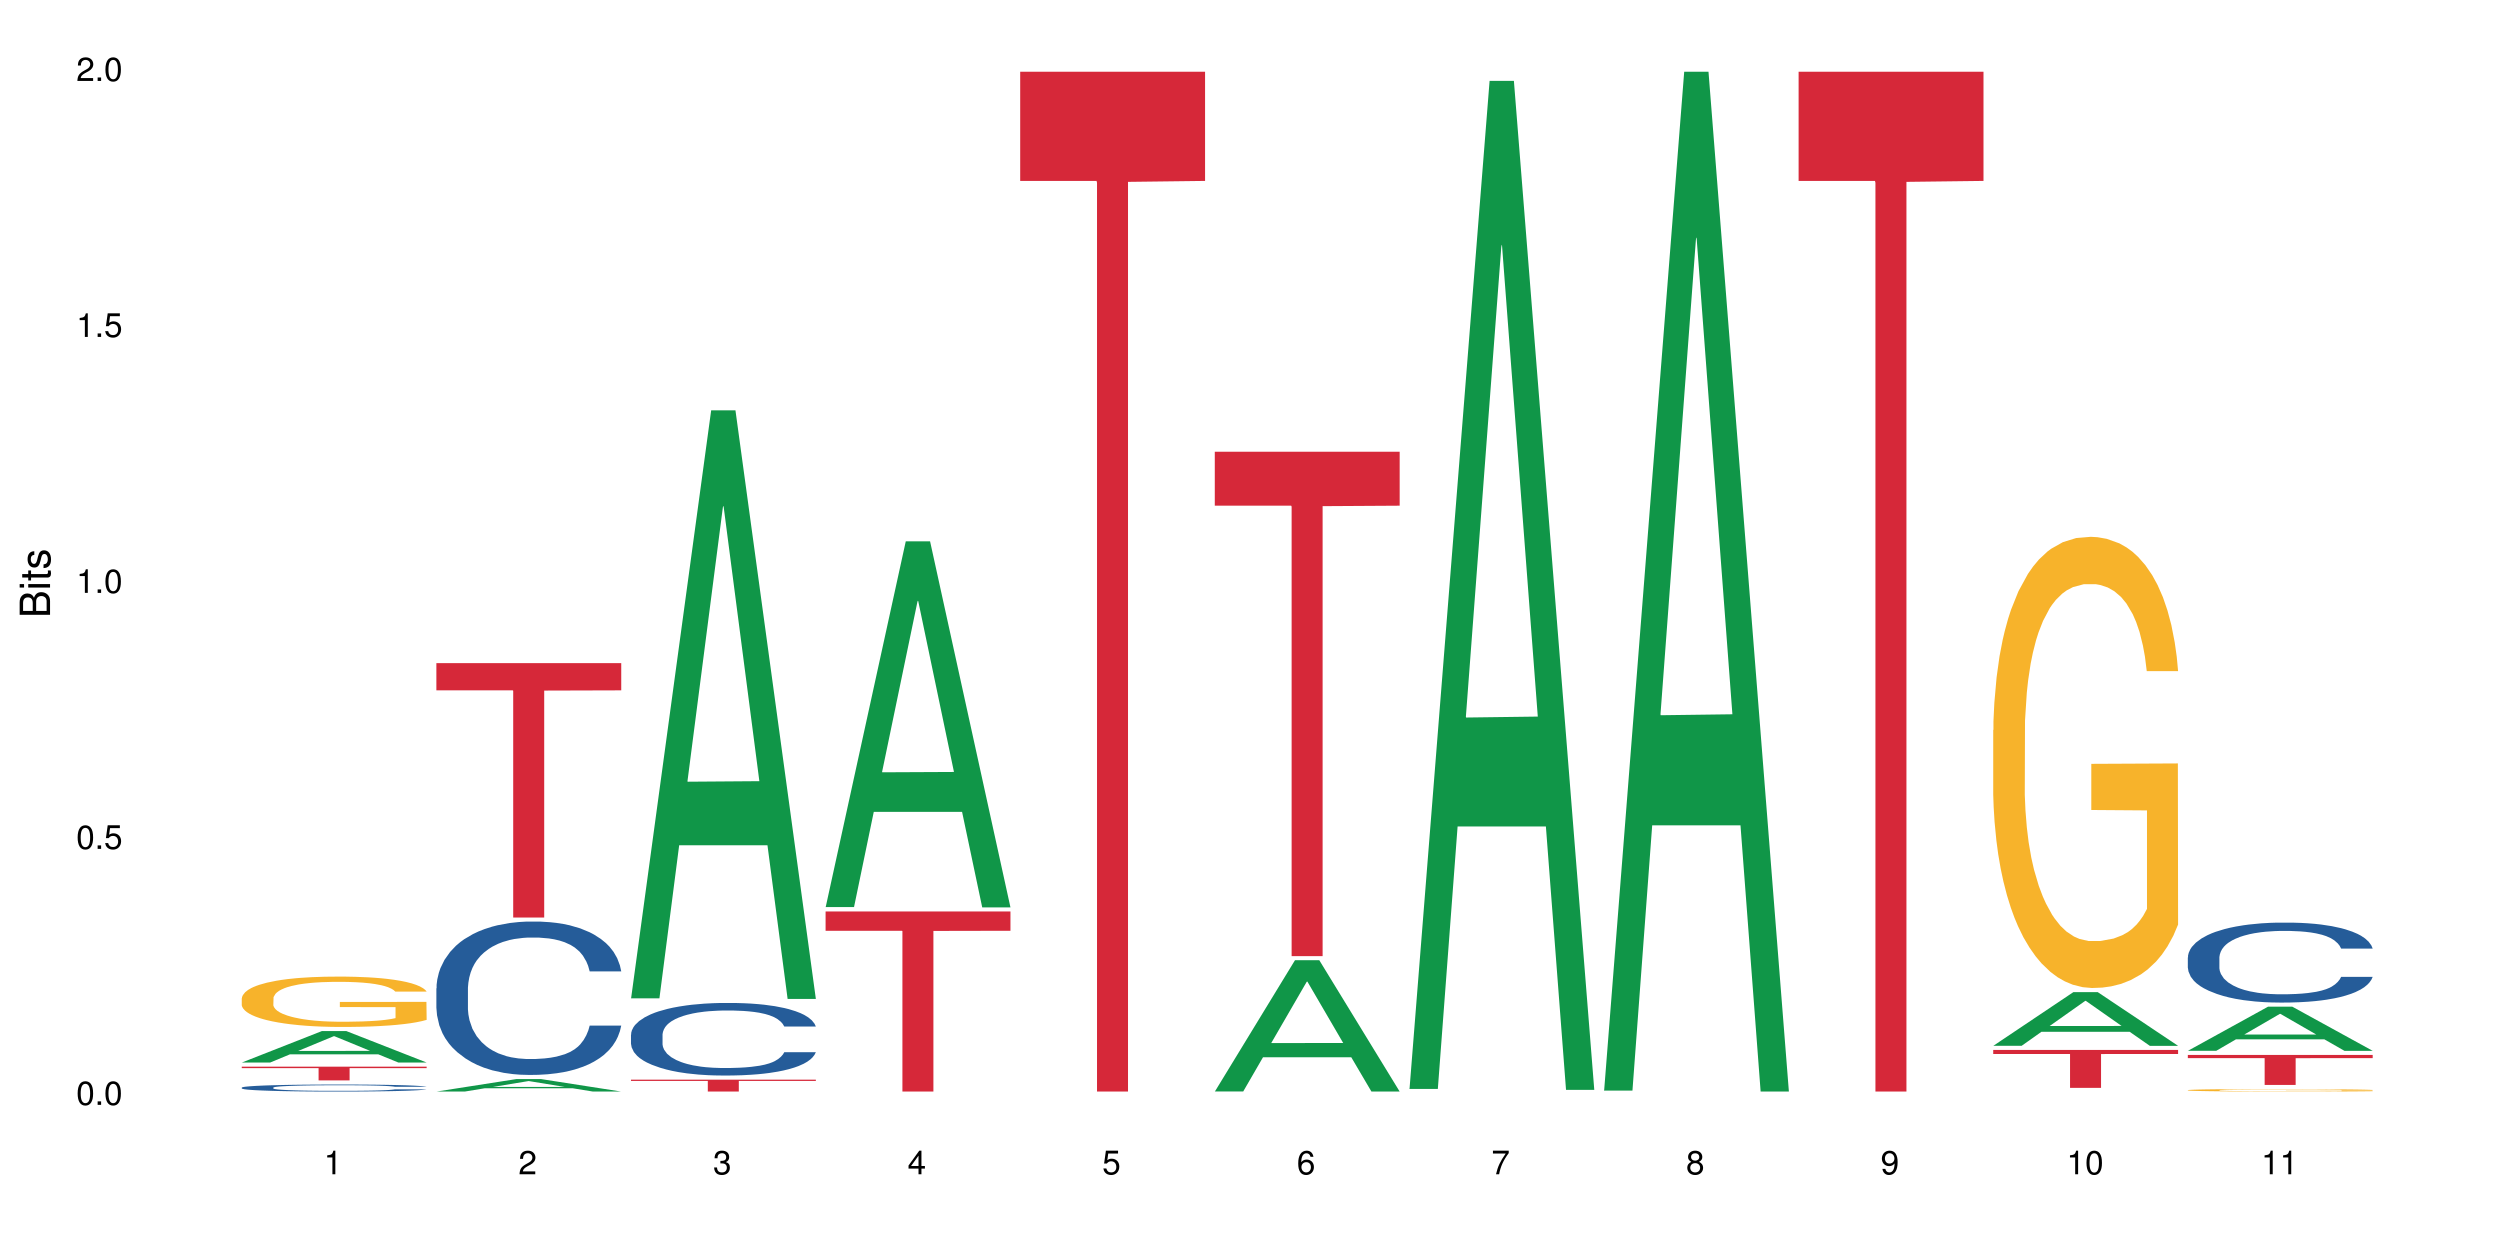 <?xml version="1.0" encoding="UTF-8"?>
<svg xmlns="http://www.w3.org/2000/svg" xmlns:xlink="http://www.w3.org/1999/xlink" width="720pt" height="360pt" viewBox="0 0 720 360" version="1.1">
<defs>
<g>
<symbol overflow="visible" id="glyph0-0">
<path style="stroke:none;" d=""/>
</symbol>
<symbol overflow="visible" id="glyph0-1">
<path style="stroke:none;" d="M 2.641 -6.797 C 2 -6.797 1.422 -6.531 1.078 -6.047 C 0.641 -5.453 0.406 -4.547 0.406 -3.297 C 0.406 -1 1.188 0.219 2.641 0.219 C 4.078 0.219 4.859 -1 4.859 -3.234 C 4.859 -4.562 4.656 -5.438 4.203 -6.047 C 3.844 -6.531 3.281 -6.797 2.641 -6.797 Z M 2.641 -6.047 C 3.547 -6.047 4 -5.125 4 -3.312 C 4 -1.375 3.562 -0.484 2.625 -0.484 C 1.734 -0.484 1.281 -1.422 1.281 -3.281 C 1.281 -5.141 1.734 -6.047 2.641 -6.047 Z M 2.641 -6.047 "/>
</symbol>
<symbol overflow="visible" id="glyph0-2">
<path style="stroke:none;" d="M 1.828 -1 L 0.828 -1 L 0.828 0 L 1.828 0 Z M 1.828 -1 "/>
</symbol>
<symbol overflow="visible" id="glyph0-3">
<path style="stroke:none;" d="M 4.562 -6.797 L 1.062 -6.797 L 0.547 -3.094 L 1.328 -3.094 C 1.719 -3.562 2.047 -3.734 2.578 -3.734 C 3.484 -3.734 4.062 -3.109 4.062 -2.094 C 4.062 -1.125 3.484 -0.531 2.578 -0.531 C 1.828 -0.531 1.375 -0.906 1.188 -1.672 L 0.328 -1.672 C 0.453 -1.109 0.547 -0.844 0.75 -0.594 C 1.125 -0.078 1.828 0.219 2.594 0.219 C 3.969 0.219 4.922 -0.781 4.922 -2.219 C 4.922 -3.562 4.031 -4.484 2.719 -4.484 C 2.25 -4.484 1.859 -4.359 1.469 -4.062 L 1.734 -5.969 L 4.562 -5.969 Z M 4.562 -6.797 "/>
</symbol>
<symbol overflow="visible" id="glyph0-4">
<path style="stroke:none;" d="M 2.484 -4.844 L 2.484 0 L 3.328 0 L 3.328 -6.797 L 2.766 -6.797 C 2.469 -5.75 2.281 -5.609 0.984 -5.453 L 0.984 -4.844 Z M 2.484 -4.844 "/>
</symbol>
<symbol overflow="visible" id="glyph0-5">
<path style="stroke:none;" d="M 4.859 -0.828 L 1.281 -0.828 C 1.359 -1.391 1.672 -1.75 2.5 -2.234 L 3.469 -2.75 C 4.406 -3.266 4.906 -3.969 4.906 -4.812 C 4.906 -5.375 4.672 -5.906 4.266 -6.266 C 3.859 -6.625 3.375 -6.797 2.719 -6.797 C 1.859 -6.797 1.219 -6.5 0.844 -5.922 C 0.609 -5.562 0.5 -5.125 0.484 -4.438 L 1.328 -4.438 C 1.359 -4.906 1.406 -5.188 1.531 -5.406 C 1.75 -5.812 2.188 -6.062 2.703 -6.062 C 3.469 -6.062 4.031 -5.516 4.031 -4.781 C 4.031 -4.25 3.719 -3.797 3.125 -3.438 L 2.234 -2.938 C 0.812 -2.141 0.406 -1.5 0.328 0 L 4.859 0 Z M 4.859 -0.828 "/>
</symbol>
<symbol overflow="visible" id="glyph0-6">
<path style="stroke:none;" d="M 2.125 -3.125 L 2.578 -3.125 C 3.516 -3.125 3.984 -2.703 3.984 -1.891 C 3.984 -1.031 3.469 -0.531 2.578 -0.531 C 1.656 -0.531 1.203 -0.984 1.156 -1.969 L 0.312 -1.969 C 0.344 -1.422 0.438 -1.078 0.609 -0.766 C 0.953 -0.109 1.625 0.219 2.547 0.219 C 3.953 0.219 4.859 -0.609 4.859 -1.906 C 4.859 -2.766 4.516 -3.25 3.703 -3.516 C 4.344 -3.766 4.656 -4.25 4.656 -4.938 C 4.656 -6.109 3.875 -6.797 2.578 -6.797 C 1.203 -6.797 0.484 -6.047 0.453 -4.609 L 1.297 -4.609 C 1.312 -5.016 1.344 -5.25 1.453 -5.453 C 1.641 -5.828 2.062 -6.062 2.594 -6.062 C 3.344 -6.062 3.797 -5.625 3.797 -4.906 C 3.797 -4.422 3.609 -4.141 3.25 -3.984 C 3.016 -3.891 2.719 -3.844 2.125 -3.844 Z M 2.125 -3.125 "/>
</symbol>
<symbol overflow="visible" id="glyph0-7">
<path style="stroke:none;" d="M 3.141 -1.625 L 3.141 0 L 3.984 0 L 3.984 -1.625 L 4.984 -1.625 L 4.984 -2.391 L 3.984 -2.391 L 3.984 -6.797 L 3.359 -6.797 L 0.266 -2.516 L 0.266 -1.625 Z M 3.141 -2.391 L 1 -2.391 L 3.141 -5.359 Z M 3.141 -2.391 "/>
</symbol>
<symbol overflow="visible" id="glyph0-8">
<path style="stroke:none;" d="M 4.781 -5.031 C 4.609 -6.141 3.891 -6.797 2.844 -6.797 C 2.094 -6.797 1.422 -6.438 1.031 -5.828 C 0.609 -5.172 0.406 -4.344 0.406 -3.094 C 0.406 -1.953 0.578 -1.234 0.984 -0.625 C 1.359 -0.078 1.953 0.219 2.703 0.219 C 3.984 0.219 4.922 -0.734 4.922 -2.078 C 4.922 -3.344 4.062 -4.234 2.844 -4.234 C 2.172 -4.234 1.641 -3.969 1.281 -3.469 C 1.281 -5.125 1.828 -6.047 2.797 -6.047 C 3.391 -6.047 3.797 -5.672 3.938 -5.031 Z M 2.734 -3.484 C 3.547 -3.484 4.062 -2.922 4.062 -2 C 4.062 -1.156 3.484 -0.531 2.703 -0.531 C 1.922 -0.531 1.328 -1.188 1.328 -2.047 C 1.328 -2.891 1.906 -3.484 2.734 -3.484 Z M 2.734 -3.484 "/>
</symbol>
<symbol overflow="visible" id="glyph0-9">
<path style="stroke:none;" d="M 4.984 -6.797 L 0.438 -6.797 L 0.438 -5.969 L 4.109 -5.969 C 2.5 -3.656 1.828 -2.234 1.328 0 L 2.219 0 C 2.594 -2.172 3.453 -4.047 4.984 -6.094 Z M 4.984 -6.797 "/>
</symbol>
<symbol overflow="visible" id="glyph0-10">
<path style="stroke:none;" d="M 3.75 -3.578 C 4.453 -4 4.688 -4.344 4.688 -4.984 C 4.688 -6.047 3.844 -6.797 2.641 -6.797 C 1.438 -6.797 0.594 -6.047 0.594 -4.984 C 0.594 -4.359 0.828 -4.016 1.516 -3.578 C 0.734 -3.203 0.359 -2.641 0.359 -1.891 C 0.359 -0.641 1.297 0.219 2.641 0.219 C 3.984 0.219 4.922 -0.641 4.922 -1.875 C 4.922 -2.641 4.531 -3.203 3.75 -3.578 Z M 2.641 -6.047 C 3.359 -6.047 3.812 -5.625 3.812 -4.969 C 3.812 -4.344 3.344 -3.922 2.641 -3.922 C 1.922 -3.922 1.453 -4.344 1.453 -4.984 C 1.453 -5.625 1.922 -6.047 2.641 -6.047 Z M 2.641 -3.203 C 3.484 -3.203 4.062 -2.672 4.062 -1.875 C 4.062 -1.062 3.484 -0.531 2.625 -0.531 C 1.797 -0.531 1.219 -1.078 1.219 -1.875 C 1.219 -2.672 1.797 -3.203 2.641 -3.203 Z M 2.641 -3.203 "/>
</symbol>
<symbol overflow="visible" id="glyph0-11">
<path style="stroke:none;" d="M 0.516 -1.547 C 0.672 -0.438 1.406 0.219 2.438 0.219 C 3.188 0.219 3.859 -0.141 4.266 -0.75 C 4.688 -1.406 4.891 -2.25 4.891 -3.484 C 4.891 -4.625 4.703 -5.359 4.312 -5.953 C 3.938 -6.5 3.344 -6.797 2.594 -6.797 C 1.297 -6.797 0.359 -5.844 0.359 -4.516 C 0.359 -3.25 1.234 -2.344 2.453 -2.344 C 3.094 -2.344 3.562 -2.578 4.016 -3.109 C 4 -1.453 3.469 -0.531 2.5 -0.531 C 1.906 -0.531 1.484 -0.906 1.359 -1.547 Z M 2.578 -6.062 C 3.375 -6.062 3.969 -5.406 3.969 -4.531 C 3.969 -3.688 3.375 -3.094 2.547 -3.094 C 1.734 -3.094 1.234 -3.672 1.234 -4.578 C 1.234 -5.438 1.797 -6.062 2.578 -6.062 Z M 2.578 -6.062 "/>
</symbol>
<symbol overflow="visible" id="glyph1-0">
<path style="stroke:none;" d=""/>
</symbol>
<symbol overflow="visible" id="glyph1-1">
<path style="stroke:none;" d="M 0 -0.953 L 0 -4.891 C 0 -5.719 -0.234 -6.344 -0.734 -6.797 C -1.188 -7.234 -1.812 -7.469 -2.5 -7.469 C -3.547 -7.469 -4.188 -7 -4.625 -5.875 C -4.984 -6.672 -5.641 -7.094 -6.531 -7.094 C -7.156 -7.094 -7.734 -6.859 -8.141 -6.391 C -8.562 -5.938 -8.75 -5.344 -8.75 -4.5 L -8.75 -0.953 Z M -4.984 -2.062 L -7.766 -2.062 L -7.766 -4.219 C -7.766 -4.844 -7.688 -5.203 -7.453 -5.5 C -7.219 -5.812 -6.859 -5.969 -6.375 -5.969 C -5.906 -5.969 -5.531 -5.812 -5.297 -5.5 C -5.062 -5.203 -4.984 -4.844 -4.984 -4.219 Z M -0.984 -2.062 L -4 -2.062 L -4 -4.781 C -4 -5.328 -3.859 -5.688 -3.578 -5.953 C -3.297 -6.219 -2.922 -6.359 -2.484 -6.359 C -2.062 -6.359 -1.688 -6.219 -1.406 -5.953 C -1.109 -5.688 -0.984 -5.328 -0.984 -4.781 Z M -0.984 -2.062 "/>
</symbol>
<symbol overflow="visible" id="glyph1-2">
<path style="stroke:none;" d="M -6.281 -1.797 L -6.281 -0.797 L 0 -0.797 L 0 -1.797 Z M -8.75 -1.797 L -8.75 -0.797 L -7.484 -0.797 L -7.484 -1.797 Z M -8.75 -1.797 "/>
</symbol>
<symbol overflow="visible" id="glyph1-3">
<path style="stroke:none;" d="M -6.281 -3.047 L -6.281 -2.016 L -8.016 -2.016 L -8.016 -1.016 L -6.281 -1.016 L -6.281 -0.172 L -5.469 -0.172 L -5.469 -1.016 L -0.719 -1.016 C -0.078 -1.016 0.281 -1.453 0.281 -2.234 C 0.281 -2.469 0.25 -2.719 0.188 -3.047 L -0.641 -3.047 C -0.609 -2.922 -0.594 -2.766 -0.594 -2.562 C -0.594 -2.141 -0.719 -2.016 -1.156 -2.016 L -5.469 -2.016 L -5.469 -3.047 Z M -6.281 -3.047 "/>
</symbol>
<symbol overflow="visible" id="glyph1-4">
<path style="stroke:none;" d="M -4.531 -5.25 C -5.766 -5.25 -6.469 -4.422 -6.469 -2.969 C -6.469 -1.516 -5.719 -0.562 -4.547 -0.562 C -3.562 -0.562 -3.094 -1.062 -2.734 -2.562 L -2.516 -3.484 C -2.344 -4.188 -2.094 -4.469 -1.625 -4.469 C -1.047 -4.469 -0.641 -3.875 -0.641 -3 C -0.641 -2.453 -0.797 -2 -1.062 -1.75 C -1.25 -1.594 -1.422 -1.531 -1.875 -1.469 L -1.875 -0.406 C -0.422 -0.453 0.281 -1.266 0.281 -2.922 C 0.281 -4.5 -0.5 -5.516 -1.719 -5.516 C -2.656 -5.516 -3.172 -4.984 -3.469 -3.734 L -3.703 -2.766 C -3.891 -1.953 -4.156 -1.609 -4.594 -1.609 C -5.172 -1.609 -5.547 -2.125 -5.547 -2.938 C -5.547 -3.75 -5.203 -4.172 -4.531 -4.203 Z M -4.531 -5.25 "/>
</symbol>
</g>
</defs>
<g id="surface126220">
<rect x="0" y="0" width="720" height="360" style="fill:rgb(100%,100%,100%);fill-opacity:1;stroke:none;"/>
<path style=" stroke:none;fill-rule:nonzero;fill:rgb(6.275%,58.824%,28.235%);fill-opacity:1;" d="M 69.629 306.004 L 69.688 305.996 L 92.723 296.941 L 99.723 296.941 L 122.875 306.012 L 114.738 306.012 L 108.938 303.645 L 83.508 303.645 L 77.82 306.004 L 69.629 306.004 L 85.957 302.664 L 106.605 302.656 L 96.309 298.426 L 96.195 298.418 L 96.082 298.441 L 85.898 302.656 L 85.957 302.664 Z M 69.629 306.004 "/>
<path style=" stroke:none;fill-rule:nonzero;fill:rgb(14.51%,36.078%,60%);fill-opacity:1;" d="M 69.629 313.227 L 69.695 313.223 L 69.695 313.18 L 69.891 313.109 L 70.344 313.02 L 70.797 312.961 L 71.969 312.852 L 73.59 312.746 L 75.277 312.664 L 76.512 312.613 L 77.617 312.578 L 80.148 312.508 L 81.773 312.473 L 83.523 312.441 L 85.668 312.41 L 87.227 312.391 L 90.73 312.363 L 93.328 312.352 L 95.344 312.344 L 99.691 312.344 L 102.289 312.352 L 104.172 312.359 L 106.25 312.375 L 108.004 312.391 L 111.055 312.434 L 113.781 312.484 L 115.016 312.516 L 116.965 312.57 L 118.457 312.629 L 119.496 312.676 L 120.664 312.746 L 121.703 312.828 L 122.484 312.922 L 122.875 313 L 113.781 313 L 113.328 312.926 L 112.809 312.871 L 111.836 312.793 L 110.859 312.742 L 109.496 312.688 L 108.266 312.652 L 106.574 312.617 L 105.082 312.594 L 103.523 312.578 L 102.031 312.566 L 99.172 312.555 L 95.863 312.555 L 94.629 312.559 L 92.098 312.574 L 90.73 312.586 L 88.785 312.613 L 87.422 312.637 L 85.797 312.672 L 84.695 312.707 L 83.328 312.754 L 82.355 312.797 L 81.254 312.855 L 80.602 312.902 L 80.02 312.957 L 79.5 313.016 L 79.109 313.082 L 78.852 313.148 L 78.719 313.215 L 78.719 313.504 L 78.852 313.57 L 79.176 313.648 L 80.02 313.762 L 81.254 313.859 L 82.68 313.938 L 84.043 313.992 L 84.824 314.02 L 85.863 314.047 L 87.484 314.086 L 89.824 314.121 L 91.188 314.137 L 93.266 314.152 L 95.406 314.16 L 98.266 314.16 L 100.797 314.152 L 102.484 314.145 L 104.238 314.129 L 106.641 314.098 L 108.133 314.066 L 109.434 314.031 L 110.406 313.996 L 111.055 313.969 L 112.031 313.91 L 112.809 313.848 L 113.395 313.781 L 113.781 313.719 L 122.875 313.719 L 122.484 313.793 L 121.898 313.863 L 121.316 313.918 L 120.406 313.984 L 119.367 314.039 L 117.875 314.105 L 116.641 314.148 L 115.016 314.195 L 113.523 314.23 L 111.898 314.262 L 109.496 314.297 L 107.938 314.316 L 106.25 314.332 L 104.238 314.348 L 101.707 314.363 L 98.977 314.367 L 96.445 314.371 L 93.719 314.367 L 91.707 314.359 L 89.043 314.344 L 85.73 314.309 L 83.328 314.273 L 81.445 314.238 L 79.824 314.203 L 78.004 314.152 L 75.668 314.07 L 74.238 314.008 L 73.266 313.957 L 72.16 313.883 L 71.383 313.82 L 70.473 313.715 L 69.824 313.582 L 69.629 313.48 Z M 69.629 313.227 "/>
<path style=" stroke:none;fill-rule:nonzero;fill:rgb(96.863%,70.196%,16.863%);fill-opacity:1;" d="M 69.629 287.469 L 69.695 287.457 L 69.695 287.191 L 69.953 286.594 L 70.602 285.773 L 71.449 285.098 L 72.355 284.57 L 72.941 284.289 L 73.914 283.895 L 74.758 283.602 L 76.902 283.004 L 79.629 282.449 L 81.121 282.211 L 82.809 281.984 L 85.215 281.734 L 86.316 281.641 L 89.691 281.43 L 93.523 281.297 L 97.746 281.258 L 99.691 281.27 L 102.355 281.324 L 105.992 281.469 L 108.07 281.602 L 109.691 281.734 L 111.379 281.906 L 113.457 282.172 L 115.406 282.488 L 116.965 282.805 L 118.523 283.203 L 119.82 283.629 L 120.926 284.09 L 121.898 284.648 L 122.484 285.113 L 122.875 285.574 L 113.848 285.574 L 113.328 285.113 L 112.742 284.754 L 111.77 284.316 L 110.797 284 L 109.82 283.746 L 108.004 283.402 L 106.445 283.191 L 104.496 283.004 L 102.613 282.887 L 100.473 282.805 L 99.172 282.781 L 95.73 282.781 L 92.613 282.871 L 90.797 282.98 L 89.5 283.086 L 87.68 283.285 L 86.578 283.441 L 85.926 283.547 L 83.98 283.961 L 82.68 284.328 L 81.965 284.582 L 81.059 284.98 L 80.406 285.336 L 79.695 285.867 L 79.305 286.266 L 78.785 287.164 L 78.719 289.551 L 78.914 290.055 L 79.305 290.598 L 79.824 291.074 L 80.602 291.578 L 81.383 291.961 L 82.746 292.477 L 83.914 292.824 L 84.824 293.047 L 86.578 293.406 L 87.289 293.523 L 88.98 293.762 L 90.73 293.949 L 92.875 294.109 L 94.5 294.188 L 97.094 294.254 L 100.406 294.254 L 104.305 294.176 L 106.77 294.066 L 108.457 293.961 L 109.562 293.871 L 110.926 293.723 L 111.898 293.59 L 112.809 293.445 L 113.914 293.219 L 113.914 290.055 L 97.875 290.039 L 97.875 288.555 L 122.809 288.543 L 122.875 293.723 L 121.512 294.082 L 119.82 294.426 L 118.199 294.691 L 116.512 294.914 L 114.109 295.168 L 112.16 295.328 L 109.172 295.512 L 106.445 295.633 L 103.59 295.711 L 101.055 295.75 L 98.07 295.766 L 95.406 295.738 L 92.551 295.656 L 90.277 295.551 L 88.199 295.418 L 86.121 295.246 L 83.523 294.969 L 81.836 294.742 L 80.082 294.465 L 78.332 294.133 L 76.773 293.777 L 75.734 293.5 L 74.695 293.18 L 73.59 292.781 L 72.551 292.332 L 71.773 291.922 L 71.059 291.457 L 70.539 291.02 L 70.02 290.426 L 69.758 289.949 L 69.629 289.535 Z M 69.629 287.469 "/>
<path style=" stroke:none;fill-rule:nonzero;fill:rgb(83.922%,15.686%,22.353%);fill-opacity:1;" d="M 69.629 307.191 L 122.875 307.191 L 122.875 307.617 L 100.684 307.621 L 100.684 311.164 L 91.754 311.164 L 91.754 307.625 L 91.625 307.617 L 69.629 307.617 Z M 69.629 307.191 "/>
<path style=" stroke:none;fill-rule:nonzero;fill:rgb(6.275%,58.824%,28.235%);fill-opacity:1;" d="M 125.676 314.367 L 125.734 314.363 L 148.77 310.766 L 155.77 310.766 L 178.918 314.371 L 170.785 314.371 L 164.984 313.43 L 139.555 313.43 L 133.867 314.367 L 125.676 314.367 L 142 313.039 L 162.652 313.039 L 152.355 311.355 L 152.242 311.352 L 152.129 311.363 L 141.945 313.039 L 142 313.039 Z M 125.676 314.367 "/>
<path style=" stroke:none;fill-rule:nonzero;fill:rgb(14.51%,36.078%,60%);fill-opacity:1;" d="M 125.676 284.641 L 125.742 284.602 L 125.742 283.633 L 125.934 282.102 L 126.391 280.164 L 126.844 278.832 L 128.012 276.449 L 129.637 274.148 L 131.324 272.371 L 132.559 271.324 L 133.664 270.516 L 136.195 269.023 L 137.816 268.254 L 139.57 267.57 L 141.715 266.883 L 143.273 266.48 L 146.777 265.832 L 149.375 265.551 L 151.391 265.43 L 155.738 265.43 L 158.336 265.59 L 160.219 265.793 L 162.297 266.117 L 164.051 266.48 L 167.102 267.367 L 169.828 268.496 L 171.062 269.145 L 173.012 270.395 L 174.504 271.605 L 175.543 272.656 L 176.711 274.148 L 177.75 275.965 L 178.531 278.023 L 178.918 279.758 L 169.828 279.758 L 169.375 278.145 L 168.855 276.895 L 167.883 275.238 L 166.906 274.066 L 165.543 272.898 L 164.309 272.129 L 162.621 271.363 L 161.129 270.879 L 159.57 270.516 L 158.078 270.273 L 155.219 270.031 L 151.906 270.031 L 150.676 270.113 L 148.141 270.434 L 146.777 270.719 L 144.832 271.281 L 143.469 271.809 L 141.844 272.613 L 140.738 273.301 L 139.375 274.352 L 138.402 275.277 L 137.297 276.609 L 136.648 277.621 L 136.066 278.75 L 135.547 280.082 L 135.156 281.496 L 134.895 282.988 L 134.766 284.441 L 134.766 290.695 L 134.895 292.148 L 135.219 293.844 L 136.066 296.309 L 137.297 298.445 L 138.727 300.141 L 140.09 301.352 L 140.871 301.918 L 141.91 302.562 L 143.531 303.371 L 145.871 304.18 L 147.234 304.5 L 149.312 304.824 L 151.453 304.984 L 154.312 304.984 L 156.844 304.824 L 158.531 304.621 L 160.285 304.301 L 162.688 303.613 L 164.18 302.969 L 165.48 302.199 L 166.453 301.434 L 167.102 300.789 L 168.074 299.535 L 168.855 298.164 L 169.441 296.75 L 169.828 295.379 L 178.918 295.379 L 178.531 296.992 L 177.945 298.566 L 177.363 299.738 L 176.453 301.152 L 175.414 302.402 L 173.922 303.816 L 172.688 304.742 L 171.062 305.754 L 169.57 306.52 L 167.945 307.207 L 165.543 308.012 L 163.984 308.418 L 162.297 308.781 L 160.285 309.102 L 157.754 309.387 L 155.023 309.547 L 152.492 309.586 L 149.766 309.508 L 147.754 309.344 L 145.09 308.98 L 141.777 308.254 L 139.375 307.488 L 137.492 306.723 L 135.871 305.914 L 134.051 304.824 L 131.715 303.047 L 130.285 301.676 L 129.312 300.547 L 128.207 298.973 L 127.43 297.559 L 126.52 295.297 L 125.871 292.434 L 125.676 290.211 Z M 125.676 284.641 "/>
<path style=" stroke:none;fill-rule:nonzero;fill:rgb(83.922%,15.686%,22.353%);fill-opacity:1;" d="M 125.676 190.977 L 178.918 190.977 L 178.918 198.82 L 156.73 198.887 L 156.73 264.25 L 147.801 264.25 L 147.801 198.957 L 147.672 198.82 L 125.676 198.82 Z M 125.676 190.977 "/>
<path style=" stroke:none;fill-rule:nonzero;fill:rgb(6.275%,58.824%,28.235%);fill-opacity:1;" d="M 181.723 287.523 L 181.777 287.363 L 204.816 118.184 L 211.812 118.184 L 234.965 287.684 L 226.832 287.684 L 221.031 243.438 L 195.602 243.438 L 189.914 287.523 L 181.723 287.523 L 198.047 225.133 L 218.695 224.977 L 208.402 145.875 L 208.289 145.719 L 208.172 146.195 L 197.992 224.977 L 198.047 225.133 Z M 181.723 287.523 "/>
<path style=" stroke:none;fill-rule:nonzero;fill:rgb(14.51%,36.078%,60%);fill-opacity:1;" d="M 181.723 297.953 L 181.785 297.934 L 181.785 297.477 L 181.98 296.75 L 182.438 295.832 L 182.891 295.203 L 184.059 294.074 L 185.684 292.988 L 187.371 292.148 L 188.605 291.648 L 189.707 291.27 L 192.242 290.562 L 193.863 290.199 L 195.617 289.875 L 197.762 289.551 L 199.32 289.359 L 202.824 289.051 L 205.422 288.918 L 207.434 288.859 L 211.785 288.859 L 214.383 288.938 L 216.266 289.031 L 218.344 289.188 L 220.098 289.359 L 223.148 289.777 L 225.875 290.312 L 227.109 290.617 L 229.059 291.211 L 230.551 291.785 L 231.59 292.281 L 232.758 292.988 L 233.797 293.848 L 234.578 294.82 L 234.965 295.641 L 225.875 295.641 L 225.422 294.879 L 224.902 294.285 L 223.926 293.504 L 222.953 292.949 L 221.59 292.395 L 220.355 292.031 L 218.668 291.668 L 217.176 291.441 L 215.617 291.27 L 214.121 291.152 L 211.266 291.039 L 207.953 291.039 L 206.723 291.078 L 204.188 291.23 L 202.824 291.363 L 200.875 291.629 L 199.512 291.879 L 197.891 292.262 L 196.785 292.586 L 195.422 293.082 L 194.449 293.523 L 193.344 294.152 L 192.695 294.629 L 192.109 295.164 L 191.59 295.793 L 191.203 296.465 L 190.941 297.172 L 190.812 297.859 L 190.812 300.82 L 190.941 301.508 L 191.266 302.309 L 192.109 303.473 L 193.344 304.484 L 194.773 305.289 L 196.137 305.859 L 196.918 306.129 L 197.953 306.434 L 199.578 306.816 L 201.914 307.199 L 203.281 307.352 L 205.355 307.504 L 207.5 307.582 L 210.355 307.582 L 212.891 307.504 L 214.578 307.41 L 216.332 307.254 L 218.734 306.93 L 220.227 306.625 L 221.523 306.262 L 222.5 305.898 L 223.148 305.594 L 224.121 305 L 224.902 304.352 L 225.484 303.684 L 225.875 303.035 L 234.965 303.035 L 234.578 303.797 L 233.992 304.543 L 233.406 305.098 L 232.5 305.766 L 231.461 306.359 L 229.965 307.027 L 228.734 307.465 L 227.109 307.941 L 225.617 308.305 L 223.992 308.629 L 221.59 309.012 L 220.031 309.203 L 218.344 309.375 L 216.332 309.527 L 213.797 309.664 L 211.07 309.738 L 208.539 309.758 L 205.812 309.719 L 203.801 309.645 L 201.137 309.473 L 197.824 309.129 L 195.422 308.766 L 193.539 308.402 L 191.918 308.02 L 190.098 307.504 L 187.762 306.664 L 186.332 306.016 L 185.359 305.48 L 184.254 304.734 L 183.477 304.066 L 182.566 302.996 L 181.918 301.641 L 181.723 300.59 Z M 181.723 297.953 "/>
<path style=" stroke:none;fill-rule:nonzero;fill:rgb(83.922%,15.686%,22.353%);fill-opacity:1;" d="M 181.723 310.938 L 234.965 310.938 L 234.965 311.305 L 212.777 311.309 L 212.777 314.371 L 203.848 314.371 L 203.848 311.312 L 203.719 311.305 L 181.723 311.305 Z M 181.723 310.938 "/>
<path style=" stroke:none;fill-rule:nonzero;fill:rgb(6.275%,58.824%,28.235%);fill-opacity:1;" d="M 237.77 261.23 L 237.824 261.133 L 260.863 155.895 L 267.859 155.895 L 291.012 261.328 L 282.879 261.328 L 277.074 233.809 L 251.648 233.809 L 245.961 261.23 L 237.77 261.23 L 254.094 222.422 L 274.742 222.324 L 264.449 173.121 L 264.332 173.023 L 264.219 173.32 L 254.039 222.324 L 254.094 222.422 Z M 237.77 261.23 "/>
<path style=" stroke:none;fill-rule:nonzero;fill:rgb(83.922%,15.686%,22.353%);fill-opacity:1;" d="M 237.77 262.508 L 291.012 262.508 L 291.012 268.062 L 268.82 268.109 L 268.82 314.371 L 259.895 314.371 L 259.895 268.16 L 259.766 268.062 L 237.77 268.062 Z M 237.77 262.508 "/>
<path style=" stroke:none;fill-rule:nonzero;fill:rgb(83.922%,15.686%,22.353%);fill-opacity:1;" d="M 293.816 20.664 L 347.059 20.664 L 347.059 52.102 L 324.867 52.379 L 324.867 314.371 L 315.941 314.371 L 315.941 52.652 L 315.812 52.102 L 293.816 52.102 Z M 293.816 20.664 "/>
<path style=" stroke:none;fill-rule:nonzero;fill:rgb(6.275%,58.824%,28.235%);fill-opacity:1;" d="M 349.859 314.336 L 349.918 314.301 L 372.957 276.539 L 379.953 276.539 L 403.105 314.371 L 394.973 314.371 L 389.168 304.496 L 363.742 304.496 L 358.051 314.336 L 349.859 314.336 L 366.188 300.41 L 386.836 300.375 L 376.539 282.719 L 376.426 282.684 L 376.312 282.789 L 366.129 300.375 L 366.188 300.41 Z M 349.859 314.336 "/>
<path style=" stroke:none;fill-rule:nonzero;fill:rgb(83.922%,15.686%,22.353%);fill-opacity:1;" d="M 349.859 130.09 L 403.105 130.09 L 403.105 145.637 L 380.914 145.773 L 380.914 275.359 L 371.988 275.359 L 371.988 145.91 L 371.859 145.637 L 349.859 145.637 Z M 349.859 130.09 "/>
<path style=" stroke:none;fill-rule:nonzero;fill:rgb(6.275%,58.824%,28.235%);fill-opacity:1;" d="M 405.906 313.609 L 405.965 313.336 L 429.004 23.289 L 436 23.289 L 459.152 313.883 L 451.016 313.883 L 445.215 238.027 L 419.789 238.027 L 414.098 313.609 L 405.906 313.609 L 422.234 206.648 L 442.883 206.375 L 432.586 70.766 L 432.473 70.492 L 432.359 71.312 L 422.176 206.375 L 422.234 206.648 Z M 405.906 313.609 "/>
<path style=" stroke:none;fill-rule:nonzero;fill:rgb(6.275%,58.824%,28.235%);fill-opacity:1;" d="M 461.953 314.094 L 462.012 313.82 L 485.051 20.664 L 492.047 20.664 L 515.199 314.371 L 507.062 314.371 L 501.262 237.703 L 475.832 237.703 L 470.145 314.094 L 461.953 314.094 L 478.281 205.988 L 498.93 205.711 L 488.633 68.648 L 488.52 68.375 L 488.406 69.199 L 478.223 205.711 L 478.281 205.988 Z M 461.953 314.094 "/>
<path style=" stroke:none;fill-rule:nonzero;fill:rgb(83.922%,15.686%,22.353%);fill-opacity:1;" d="M 518 20.664 L 571.246 20.664 L 571.246 52.102 L 549.055 52.379 L 549.055 314.371 L 540.125 314.371 L 540.125 52.652 L 539.996 52.102 L 518 52.102 Z M 518 20.664 "/>
<path style=" stroke:none;fill-rule:nonzero;fill:rgb(6.275%,58.824%,28.235%);fill-opacity:1;" d="M 574.047 301.191 L 574.102 301.176 L 597.141 285.727 L 604.137 285.727 L 627.289 301.203 L 619.156 301.203 L 613.355 297.164 L 587.926 297.164 L 582.238 301.191 L 574.047 301.191 L 590.371 295.492 L 611.023 295.477 L 600.727 288.254 L 600.613 288.238 L 600.496 288.281 L 590.316 295.477 L 590.371 295.492 Z M 574.047 301.191 "/>
<path style=" stroke:none;fill-rule:nonzero;fill:rgb(96.863%,70.196%,16.863%);fill-opacity:1;" d="M 574.047 210.258 L 574.113 210.137 L 574.113 207.766 L 574.371 202.426 L 575.02 195.066 L 575.863 189.016 L 576.773 184.27 L 577.359 181.777 L 578.332 178.215 L 579.176 175.605 L 581.32 170.266 L 584.047 165.281 L 585.539 163.145 L 587.227 161.125 L 589.629 158.871 L 590.734 158.043 L 594.109 156.141 L 597.941 154.957 L 602.16 154.602 L 604.109 154.719 L 606.773 155.191 L 610.41 156.5 L 612.484 157.684 L 614.109 158.871 L 615.797 160.414 L 617.875 162.789 L 619.824 165.637 L 621.383 168.484 L 622.941 172.043 L 624.238 175.844 L 625.344 179.996 L 626.316 184.98 L 626.902 189.133 L 627.289 193.285 L 618.266 193.285 L 617.746 189.133 L 617.16 185.93 L 616.188 182.012 L 615.215 179.164 L 614.238 176.91 L 612.422 173.824 L 610.863 171.926 L 608.914 170.266 L 607.031 169.195 L 604.891 168.484 L 603.59 168.246 L 600.148 168.246 L 597.031 169.078 L 595.215 170.027 L 593.914 170.977 L 592.098 172.758 L 590.992 174.18 L 590.344 175.129 L 588.398 178.809 L 587.098 182.133 L 586.383 184.387 L 585.477 187.945 L 584.824 191.152 L 584.109 195.898 L 583.723 199.457 L 583.203 207.527 L 583.137 228.887 L 583.332 233.398 L 583.723 238.262 L 584.242 242.535 L 585.02 247.043 L 585.801 250.488 L 587.164 255.113 L 588.332 258.199 L 589.242 260.219 L 590.992 263.422 L 591.707 264.488 L 593.395 266.625 L 595.148 268.285 L 597.293 269.711 L 598.914 270.422 L 601.512 271.016 L 604.824 271.016 L 608.719 270.305 L 611.188 269.355 L 612.875 268.406 L 613.98 267.574 L 615.344 266.27 L 616.316 265.082 L 617.227 263.777 L 618.332 261.762 L 618.332 233.398 L 602.293 233.277 L 602.293 219.988 L 627.227 219.867 L 627.289 266.27 L 625.926 269.473 L 624.238 272.559 L 622.617 274.934 L 620.926 276.949 L 618.523 279.203 L 616.578 280.629 L 613.59 282.289 L 610.863 283.359 L 608.008 284.07 L 605.473 284.426 L 602.488 284.547 L 599.824 284.309 L 596.969 283.598 L 594.695 282.645 L 592.617 281.461 L 590.539 279.918 L 587.941 277.426 L 586.254 275.406 L 584.5 272.914 L 582.746 269.949 L 581.188 266.746 L 580.148 264.254 L 579.109 261.402 L 578.008 257.844 L 576.969 253.809 L 576.188 250.129 L 575.477 245.977 L 574.957 242.062 L 574.438 236.719 L 574.176 232.449 L 574.047 228.77 Z M 574.047 210.258 "/>
<path style=" stroke:none;fill-rule:nonzero;fill:rgb(83.922%,15.686%,22.353%);fill-opacity:1;" d="M 574.047 302.383 L 627.289 302.383 L 627.289 303.551 L 605.102 303.562 L 605.102 313.297 L 596.172 313.297 L 596.172 303.574 L 596.043 303.551 L 574.047 303.551 Z M 574.047 302.383 "/>
<path style=" stroke:none;fill-rule:nonzero;fill:rgb(6.275%,58.824%,28.235%);fill-opacity:1;" d="M 630.094 302.629 L 630.148 302.617 L 653.188 289.926 L 660.184 289.926 L 683.336 302.641 L 675.203 302.641 L 669.398 299.32 L 643.973 299.32 L 638.285 302.629 L 630.094 302.629 L 646.418 297.949 L 667.066 297.938 L 656.773 292.004 L 656.656 291.992 L 656.543 292.027 L 646.363 297.938 L 646.418 297.949 Z M 630.094 302.629 "/>
<path style=" stroke:none;fill-rule:nonzero;fill:rgb(14.51%,36.078%,60%);fill-opacity:1;" d="M 630.094 275.738 L 630.156 275.715 L 630.156 275.211 L 630.352 274.41 L 630.809 273.402 L 631.262 272.707 L 632.43 271.465 L 634.055 270.266 L 635.742 269.34 L 636.977 268.789 L 638.078 268.371 L 640.613 267.59 L 642.234 267.191 L 643.988 266.832 L 646.133 266.477 L 647.691 266.266 L 651.195 265.926 L 653.793 265.781 L 655.805 265.719 L 660.156 265.719 L 662.754 265.801 L 664.637 265.906 L 666.715 266.074 L 668.469 266.266 L 671.52 266.727 L 674.246 267.316 L 675.48 267.652 L 677.43 268.305 L 678.922 268.938 L 679.961 269.484 L 681.129 270.266 L 682.168 271.211 L 682.949 272.285 L 683.336 273.191 L 674.246 273.191 L 673.793 272.348 L 673.273 271.695 L 672.297 270.832 L 671.324 270.223 L 669.961 269.613 L 668.727 269.211 L 667.039 268.812 L 665.547 268.559 L 663.988 268.371 L 662.492 268.242 L 659.637 268.117 L 656.324 268.117 L 655.09 268.16 L 652.559 268.328 L 651.195 268.477 L 649.246 268.77 L 647.883 269.043 L 646.262 269.465 L 645.156 269.82 L 643.793 270.371 L 642.82 270.855 L 641.715 271.547 L 641.066 272.074 L 640.48 272.664 L 639.961 273.359 L 639.574 274.094 L 639.312 274.875 L 639.184 275.633 L 639.184 278.895 L 639.312 279.652 L 639.637 280.535 L 640.48 281.82 L 641.715 282.938 L 643.145 283.82 L 644.508 284.453 L 645.285 284.746 L 646.324 285.086 L 647.949 285.504 L 650.285 285.926 L 651.648 286.094 L 653.727 286.262 L 655.871 286.348 L 658.727 286.348 L 661.262 286.262 L 662.949 286.156 L 664.703 285.988 L 667.105 285.633 L 668.598 285.293 L 669.895 284.895 L 670.871 284.496 L 671.52 284.156 L 672.492 283.504 L 673.273 282.789 L 673.855 282.055 L 674.246 281.336 L 683.336 281.336 L 682.949 282.18 L 682.363 283 L 681.777 283.609 L 680.871 284.348 L 679.832 285 L 678.336 285.738 L 677.105 286.223 L 675.48 286.746 L 673.988 287.148 L 672.363 287.504 L 669.961 287.926 L 668.402 288.137 L 666.715 288.324 L 664.703 288.496 L 662.168 288.641 L 659.441 288.727 L 656.91 288.746 L 654.184 288.703 L 652.168 288.621 L 649.508 288.43 L 646.195 288.051 L 643.793 287.652 L 641.91 287.254 L 640.289 286.832 L 638.469 286.262 L 636.133 285.336 L 634.703 284.621 L 633.73 284.031 L 632.625 283.211 L 631.848 282.473 L 630.938 281.293 L 630.289 279.801 L 630.094 278.641 Z M 630.094 275.738 "/>
<path style=" stroke:none;fill-rule:nonzero;fill:rgb(96.863%,70.196%,16.863%);fill-opacity:1;" d="M 630.094 313.949 L 630.156 313.949 L 630.156 313.938 L 630.418 313.906 L 631.066 313.867 L 631.91 313.832 L 632.82 313.805 L 633.406 313.789 L 634.379 313.77 L 635.223 313.754 L 637.367 313.727 L 640.094 313.695 L 641.586 313.684 L 643.273 313.672 L 645.676 313.66 L 646.781 313.656 L 650.156 313.645 L 653.988 313.641 L 658.207 313.637 L 660.156 313.637 L 662.82 313.641 L 666.453 313.648 L 668.531 313.652 L 670.156 313.66 L 671.844 313.668 L 673.922 313.684 L 675.871 313.699 L 677.43 313.715 L 678.988 313.734 L 680.285 313.758 L 681.391 313.781 L 682.363 313.809 L 682.949 313.832 L 683.336 313.855 L 674.312 313.855 L 673.793 313.832 L 673.207 313.812 L 672.234 313.793 L 671.258 313.777 L 670.285 313.762 L 668.469 313.746 L 666.91 313.734 L 664.961 313.727 L 663.078 313.719 L 660.938 313.715 L 656.195 313.715 L 653.078 313.719 L 651.262 313.723 L 649.961 313.73 L 648.145 313.738 L 647.039 313.746 L 646.391 313.754 L 644.441 313.773 L 643.145 313.793 L 642.43 313.805 L 641.52 313.824 L 640.871 313.844 L 640.156 313.871 L 639.77 313.891 L 639.25 313.938 L 639.184 314.055 L 639.379 314.082 L 639.77 314.109 L 640.289 314.133 L 641.066 314.16 L 641.844 314.18 L 643.211 314.203 L 644.379 314.223 L 645.285 314.234 L 647.039 314.25 L 647.754 314.258 L 649.441 314.27 L 651.195 314.277 L 653.34 314.285 L 654.961 314.289 L 657.559 314.293 L 660.871 314.293 L 664.766 314.289 L 667.234 314.285 L 668.922 314.281 L 670.027 314.273 L 671.391 314.266 L 672.363 314.262 L 673.273 314.254 L 674.375 314.242 L 674.375 314.082 L 658.34 314.082 L 658.34 314.008 L 683.273 314.004 L 683.336 314.266 L 681.973 314.285 L 680.285 314.305 L 678.66 314.316 L 676.973 314.328 L 674.57 314.34 L 672.625 314.348 L 669.637 314.359 L 666.91 314.363 L 664.051 314.367 L 661.52 314.371 L 655.871 314.371 L 653.016 314.367 L 650.742 314.359 L 646.586 314.344 L 643.988 314.332 L 642.301 314.32 L 638.793 314.289 L 637.234 314.27 L 636.195 314.258 L 635.156 314.238 L 634.055 314.219 L 633.016 314.195 L 632.234 314.176 L 631.523 314.152 L 631.004 314.129 L 630.484 314.102 L 630.223 314.078 L 630.094 314.055 Z M 630.094 313.949 "/>
<path style=" stroke:none;fill-rule:nonzero;fill:rgb(83.922%,15.686%,22.353%);fill-opacity:1;" d="M 630.094 303.82 L 683.336 303.82 L 683.336 304.746 L 661.148 304.754 L 661.148 312.457 L 652.219 312.457 L 652.219 304.762 L 652.09 304.746 L 630.094 304.746 Z M 630.094 303.82 "/>
<g style="fill:rgb(0%,0%,0%);fill-opacity:1;">
  <use xlink:href="#glyph0-1" x="21.957" y="318.198"/>
  <use xlink:href="#glyph0-2" x="27.291" y="318.198"/>
  <use xlink:href="#glyph0-1" x="29.958" y="318.198"/>
</g>
<g style="fill:rgb(0%,0%,0%);fill-opacity:1;">
  <use xlink:href="#glyph0-1" x="21.957" y="244.476"/>
  <use xlink:href="#glyph0-2" x="27.291" y="244.476"/>
  <use xlink:href="#glyph0-3" x="29.958" y="244.476"/>
</g>
<g style="fill:rgb(0%,0%,0%);fill-opacity:1;">
  <use xlink:href="#glyph0-4" x="21.957" y="170.753"/>
  <use xlink:href="#glyph0-2" x="27.291" y="170.753"/>
  <use xlink:href="#glyph0-1" x="29.958" y="170.753"/>
</g>
<g style="fill:rgb(0%,0%,0%);fill-opacity:1;">
  <use xlink:href="#glyph0-4" x="21.957" y="97.034"/>
  <use xlink:href="#glyph0-2" x="27.291" y="97.034"/>
  <use xlink:href="#glyph0-3" x="29.958" y="97.034"/>
</g>
<g style="fill:rgb(0%,0%,0%);fill-opacity:1;">
  <use xlink:href="#glyph0-5" x="21.957" y="23.312"/>
  <use xlink:href="#glyph0-2" x="27.291" y="23.312"/>
  <use xlink:href="#glyph0-1" x="29.958" y="23.312"/>
</g>
<g style="fill:rgb(0%,0%,0%);fill-opacity:1;">
  <use xlink:href="#glyph0-4" x="93.25" y="338.19"/>
</g>
<g style="fill:rgb(0%,0%,0%);fill-opacity:1;">
  <use xlink:href="#glyph0-5" x="149.297" y="338.19"/>
</g>
<g style="fill:rgb(0%,0%,0%);fill-opacity:1;">
  <use xlink:href="#glyph0-6" x="205.344" y="338.19"/>
</g>
<g style="fill:rgb(0%,0%,0%);fill-opacity:1;">
  <use xlink:href="#glyph0-7" x="261.391" y="338.19"/>
</g>
<g style="fill:rgb(0%,0%,0%);fill-opacity:1;">
  <use xlink:href="#glyph0-3" x="317.438" y="338.19"/>
</g>
<g style="fill:rgb(0%,0%,0%);fill-opacity:1;">
  <use xlink:href="#glyph0-8" x="373.484" y="338.19"/>
</g>
<g style="fill:rgb(0%,0%,0%);fill-opacity:1;">
  <use xlink:href="#glyph0-9" x="429.531" y="338.19"/>
</g>
<g style="fill:rgb(0%,0%,0%);fill-opacity:1;">
  <use xlink:href="#glyph0-10" x="485.574" y="338.19"/>
</g>
<g style="fill:rgb(0%,0%,0%);fill-opacity:1;">
  <use xlink:href="#glyph0-11" x="541.621" y="338.19"/>
</g>
<g style="fill:rgb(0%,0%,0%);fill-opacity:1;">
  <use xlink:href="#glyph0-4" x="595.168" y="338.19"/>
  <use xlink:href="#glyph0-1" x="600.502" y="338.19"/>
</g>
<g style="fill:rgb(0%,0%,0%);fill-opacity:1;">
  <use xlink:href="#glyph0-4" x="651.215" y="338.19"/>
  <use xlink:href="#glyph0-4" x="656.549" y="338.19"/>
</g>
<g style="fill:rgb(0%,0%,0%);fill-opacity:1;">
  <use xlink:href="#glyph1-1" x="14.412" y="178.016"/>
  <use xlink:href="#glyph1-2" x="14.412" y="170.012"/>
  <use xlink:href="#glyph1-3" x="14.412" y="167.348"/>
  <use xlink:href="#glyph1-4" x="14.412" y="164.012"/>
</g>
</g>
</svg>
